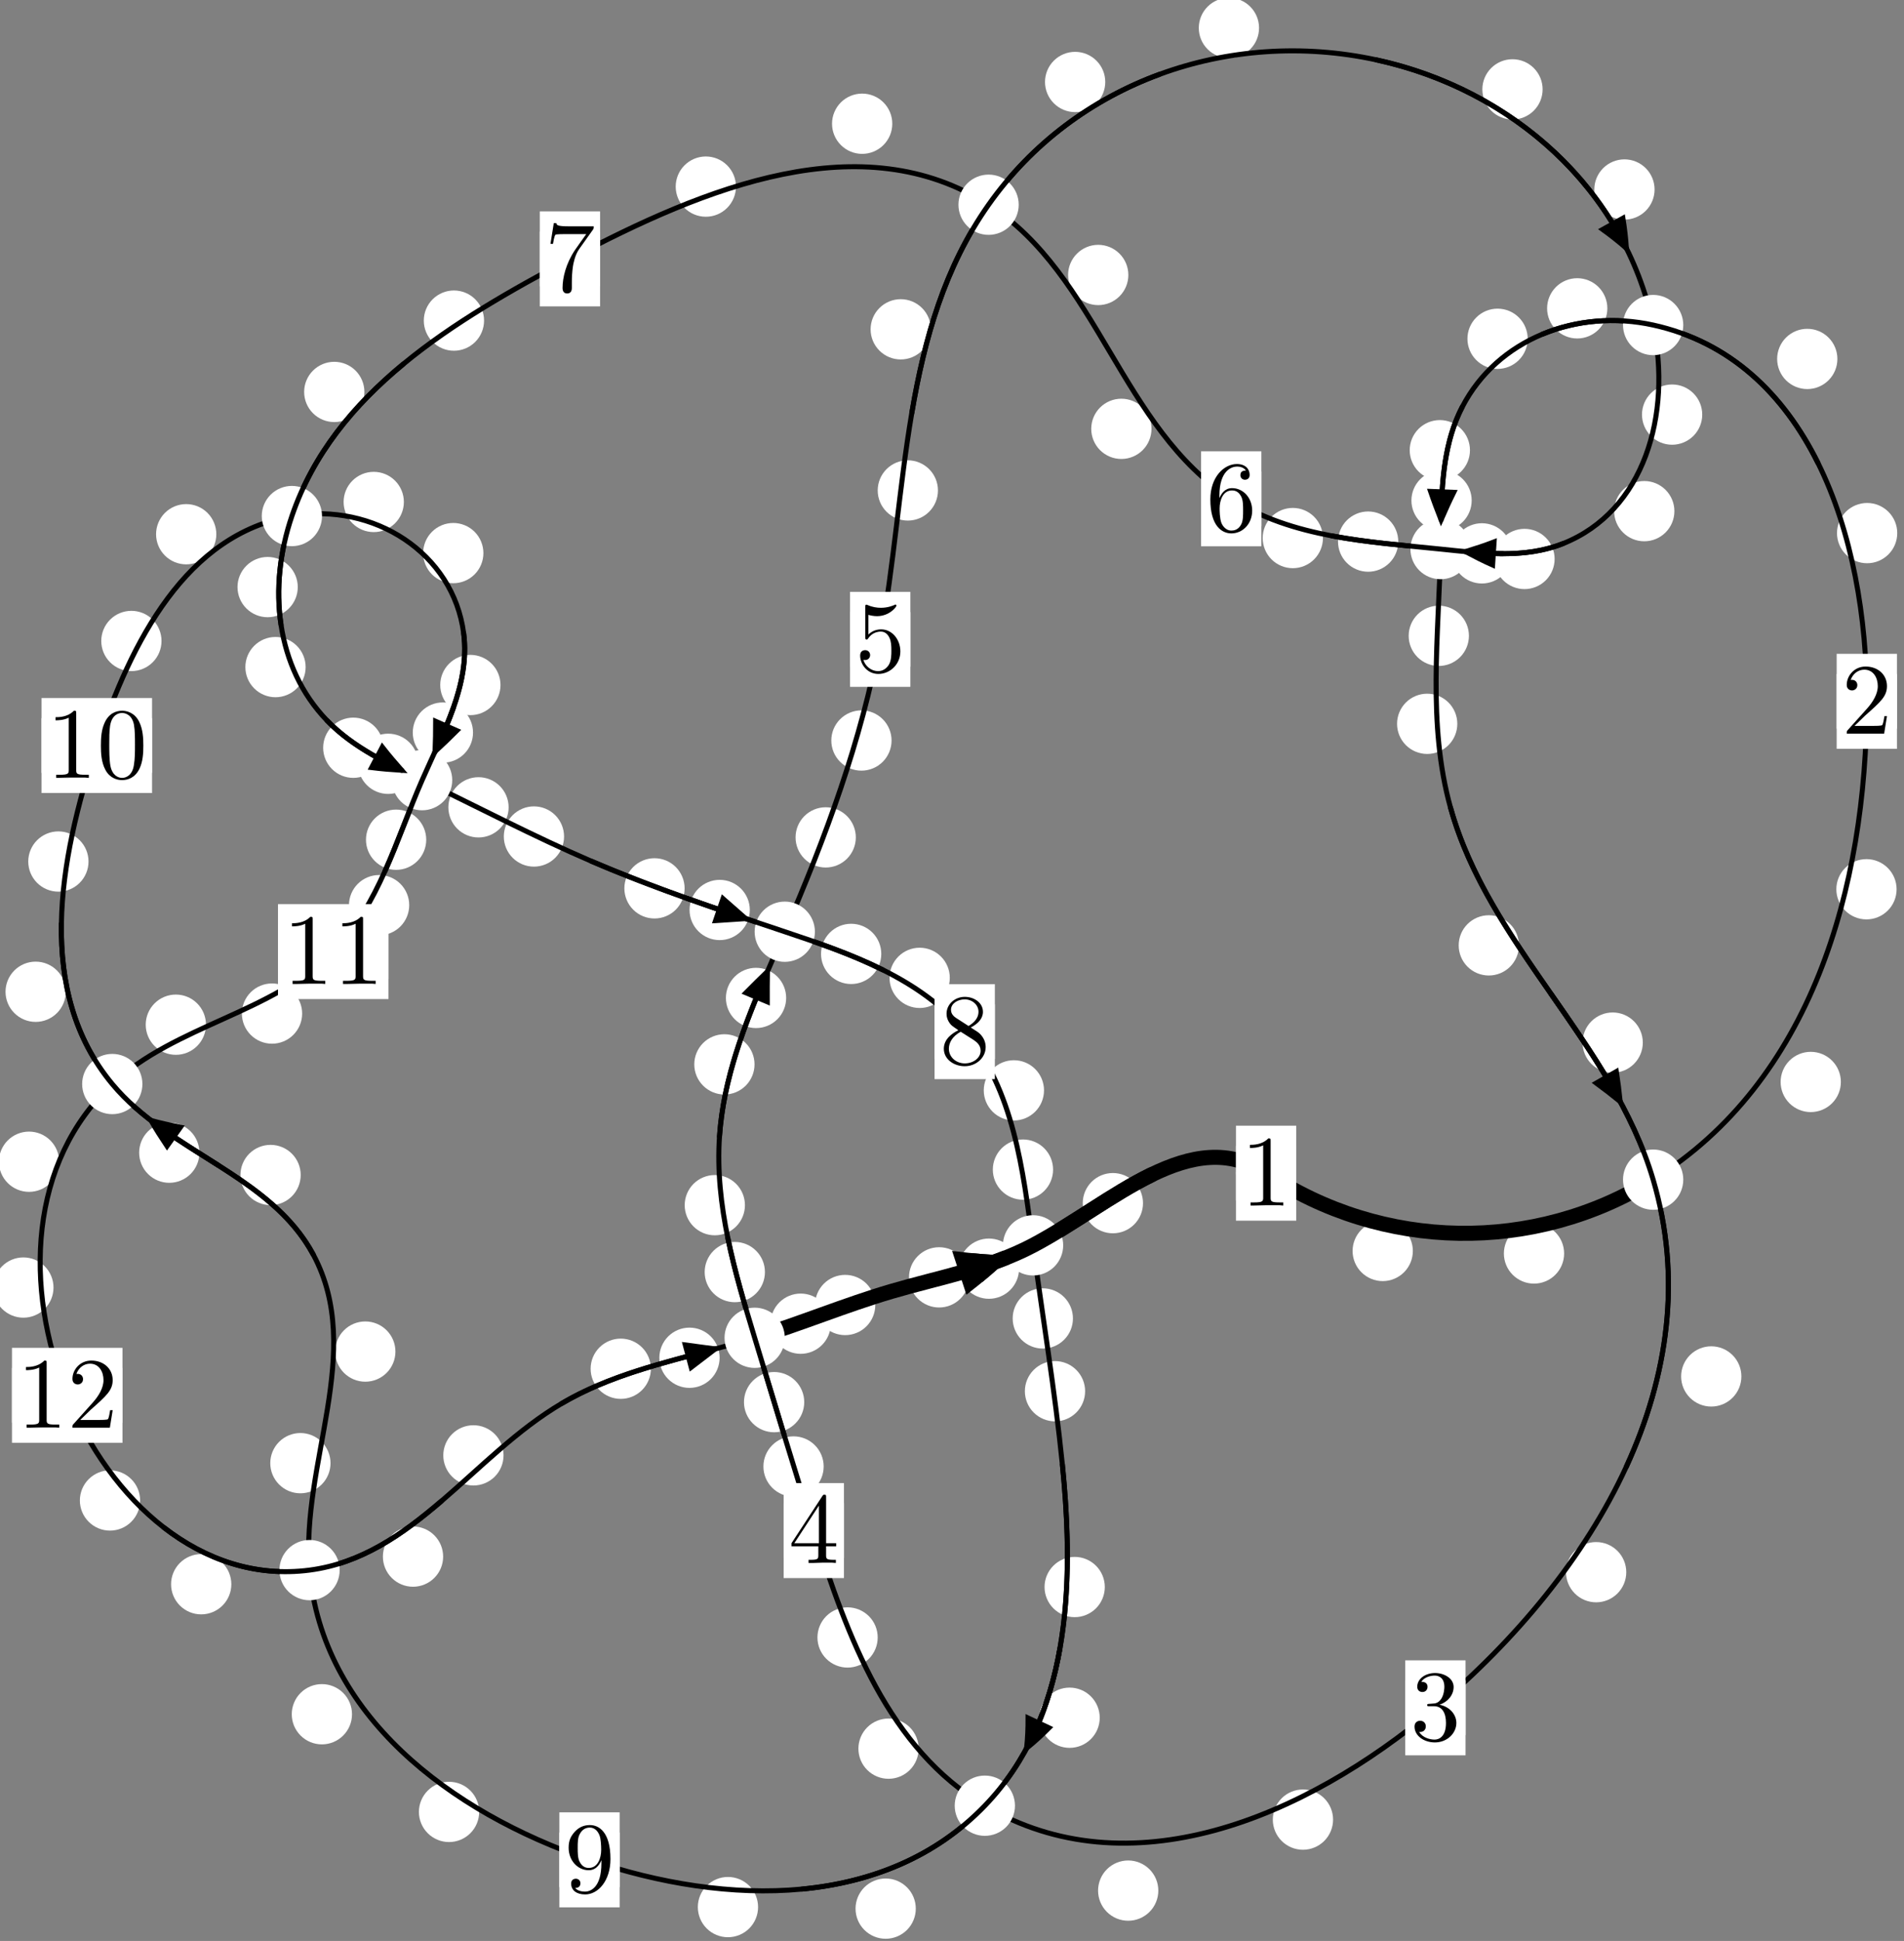 <?xml version="1.0"?>
<!-- Created by MetaPost 1.999 on 2021.07.06:0015 -->
<svg version="1.1" xmlns="http://www.w3.org/2000/svg" xmlns:xlink="http://www.w3.org/1999/xlink" width="188.886" height="192.508" viewBox="0 0 188.886 192.508">
<rect x="0" y="0" width="188.886" height="192.508" fill="#808080" stroke="none"/>
<!-- Original BoundingBox: -164.669266 -75.291122 24.216385 117.217010 -->
  <defs>
    <g transform="scale(0.01,0.01)" id="GLYPHcmr10_48">
      <path style="fill-rule: evenodd;" d="M460 -320C460 -400,455 -480,420 -554C374 -650,292 -666,250 -666C190 -666,117 -640,76 -547C44 -478,39 -400,39 -320C39 -245,43 -155,84 -79C127 2,200 22,249 22C303 22,379 1,423 -94C455 -163,460 -241,460 -320M249 -0C210 -0,151 -25,133 -121C122 -181,122 -273,122 -332C122 -396,122 -462,130 -516C149 -635,224 -644,249 -644C282 -644,348 -626,367 -527C377 -471,377 -395,377 -332C377 -257,377 -189,366 -125C351 -30,294 -0,249 -0"></path>
    </g>
    <g transform="scale(0.01,0.01)" id="GLYPHcmr10_49">
      <path style="fill-rule: evenodd;" d="M294 -640C294 -664,294 -666,271 -666C209 -602,121 -602,89 -602L89 -571C109 -571,168 -571,220 -597L220 -79C220 -43,217 -31,127 -31L95 -31L95 -0L257 -0L130 -3L217 -3L257 -3L297 -3L384 -3L419 -0L419 -31L387 -31C297 -31,294 -42,294 -79"></path>
    </g>
    <g transform="scale(0.01,0.01)" id="GLYPHcmr10_50">
      <path style="fill-rule: evenodd;" d="M127 -77L233 -180C389 -318,449 -372,449 -472C449 -586,359 -666,237 -666C124 -666,50 -574,50 -485C50 -429,100 -429,103 -429C120 -429,155 -441,155 -482C155 -508,137 -534,102 -534C94 -534,92 -534,89 -533C112 -598,166 -635,224 -635C315 -635,358 -554,358 -472C358 -392,308 -313,253 -251L61 -37C50 -26,50 -24,50 -0L421 -0L449 -174L424 -174C419 -144,412 -100,402 -85C395 -77,329 -77,307 -77"></path>
    </g>
    <g transform="scale(0.01,0.01)" id="GLYPHcmr10_51">
      <path style="fill-rule: evenodd;" d="M290 -352C372 -379,430 -449,430 -528C430 -610,342 -666,246 -666C145 -666,69 -606,69 -530C69 -497,91 -478,120 -478C151 -478,171 -500,171 -529C171 -579,124 -579,109 -579C140 -628,206 -641,242 -641C283 -641,338 -619,338 -529C338 -517,336 -459,310 -415C280 -367,246 -364,221 -363C213 -362,189 -360,182 -360C174 -359,167 -358,167 -348C167 -337,174 -337,191 -337L235 -337C317 -337,354 -269,354 -171C354 -35,285 -6,241 -6C198 -6,123 -23,88 -82C123 -77,154 -99,154 -137C154 -173,127 -193,98 -193C74 -193,42 -179,42 -135C42 -44,135 22,244 22C366 22,457 -69,457 -171C457 -253,394 -331,290 -352"></path>
    </g>
    <g transform="scale(0.01,0.01)" id="GLYPHcmr10_52">
      <path style="fill-rule: evenodd;" d="M294 -165L294 -78C294 -42,292 -31,218 -31L197 -31L197 -0L332 -0L238 -3L290 -3L332 -3L374 -3L427 -3L468 -0L468 -31L447 -31C373 -31,371 -42,371 -78L371 -165L471 -165L471 -196L371 -196L371 -651C371 -671,371 -677,355 -677C346 -677,343 -677,335 -665L28 -196L28 -165M300 -196L56 -196L300 -569"></path>
    </g>
    <g transform="scale(0.01,0.01)" id="GLYPHcmr10_53">
      <path style="fill-rule: evenodd;" d="M449 -201C449 -320,367 -420,259 -420C211 -420,168 -404,132 -369L132 -564C152 -558,185 -551,217 -551C340 -551,410 -642,410 -655C410 -661,407 -666,400 -666C399 -666,397 -666,392 -663C372 -654,323 -634,256 -634C216 -634,170 -641,123 -662C115 -665,113 -665,111 -665C101 -665,101 -657,101 -641L101 -345C101 -327,101 -319,115 -319C122 -319,124 -322,128 -328C139 -344,176 -398,257 -398C309 -398,334 -352,342 -334C358 -297,360 -258,360 -208C360 -173,360 -113,336 -71C312 -32,275 -6,229 -6C156 -6,99 -59,82 -118C85 -117,88 -116,99 -116C132 -116,149 -141,149 -165C149 -189,132 -214,99 -214C85 -214,50 -207,50 -161C50 -75,119 22,231 22C347 22,449 -74,449 -201"></path>
    </g>
    <g transform="scale(0.01,0.01)" id="GLYPHcmr10_54">
      <path style="fill-rule: evenodd;" d="M132 -328L132 -352C132 -605,256 -641,307 -641C331 -641,373 -635,395 -601C380 -601,340 -601,340 -556C340 -525,364 -510,386 -510C402 -510,432 -519,432 -558C432 -618,388 -666,305 -666C177 -666,42 -537,42 -316C42 -49,158 22,251 22C362 22,457 -72,457 -204C457 -331,368 -427,257 -427C189 -427,152 -376,132 -328M251 -6C188 -6,158 -66,152 -81C134 -128,134 -208,134 -226C134 -304,166 -404,256 -404C272 -404,318 -404,349 -342C367 -305,367 -254,367 -205C367 -157,367 -107,350 -71C320 -11,274 -6,251 -6"></path>
    </g>
    <g transform="scale(0.01,0.01)" id="GLYPHcmr10_55">
      <path style="fill-rule: evenodd;" d="M476 -609C485 -621,485 -623,485 -644L242 -644C120 -644,118 -657,114 -676L89 -676L56 -470L81 -470C84 -486,93 -549,106 -561C113 -567,191 -567,204 -567L411 -567C400 -551,321 -442,299 -409C209 -274,176 -135,176 -33C176 -23,176 22,222 22C268 22,268 -23,268 -33L268 -84C268 -139,271 -194,279 -248C283 -271,297 -357,341 -419"></path>
    </g>
    <g transform="scale(0.01,0.01)" id="GLYPHcmr10_56">
      <path style="fill-rule: evenodd;" d="M163 -457C117 -487,113 -521,113 -538C113 -599,178 -641,249 -641C322 -641,386 -589,386 -517C386 -460,347 -412,287 -377M309 -362C381 -399,430 -451,430 -517C430 -609,341 -666,250 -666C150 -666,69 -592,69 -499C69 -481,71 -436,113 -389C124 -377,161 -352,186 -335C128 -306,42 -250,42 -151C42 -45,144 22,249 22C362 22,457 -61,457 -168C457 -204,446 -249,408 -291C389 -312,373 -322,309 -362M209 -320L332 -242C360 -223,407 -193,407 -132C407 -58,332 -6,250 -6C164 -6,92 -68,92 -151C92 -209,124 -273,209 -320"></path>
    </g>
    <g transform="scale(0.01,0.01)" id="GLYPHcmr10_57">
      <path style="fill-rule: evenodd;" d="M367 -318L367 -286C367 -52,263 -6,205 -6C188 -6,134 -8,107 -42C151 -42,159 -71,159 -88C159 -119,135 -134,113 -134C97 -134,67 -125,67 -86C67 -19,121 22,206 22C335 22,457 -114,457 -329C457 -598,342 -666,253 -666C198 -666,149 -648,106 -603C65 -558,42 -516,42 -441C42 -316,130 -218,242 -218C303 -218,344 -260,367 -318M243 -241C227 -241,181 -241,150 -304C132 -341,132 -391,132 -440C132 -494,132 -541,153 -578C180 -628,218 -641,253 -641C299 -641,332 -607,349 -562C361 -530,365 -467,365 -421C365 -338,331 -241,243 -241"></path>
    </g>
  </defs>
  <path d="M140.161 124.074C140.161 123.281,139.846 122.521,139.286 121.961C138.725 121.4,137.965 121.085,137.172 121.085C136.38 121.085,135.62 121.4,135.059 121.961C134.499 122.521,134.184 123.281,134.184 124.074C134.184 124.867,134.499 125.627,135.059 126.187C135.62 126.748,136.38 127.063,137.172 127.063C137.965 127.063,138.725 126.748,139.286 126.187C139.846 125.627,140.161 124.867,140.161 124.074Z" style="fill: rgb(100%,100%,100%);stroke: none;"></path>
  <path d="M128.593 116.358C128.593 115.566,128.278 114.806,127.717 114.245C127.157 113.685,126.397 113.37,125.604 113.37C124.811 113.37,124.051 113.685,123.491 114.245C122.93 114.806,122.615 115.566,122.615 116.358C122.615 117.151,122.93 117.911,123.491 118.472C124.051 119.032,124.811 119.347,125.604 119.347C126.397 119.347,127.157 119.032,127.717 118.472C128.278 117.911,128.593 117.151,128.593 116.358Z" style="fill: rgb(100%,100%,100%);stroke: none;"></path>
  <path d="M182.623 107.311C182.623 106.519,182.308 105.758,181.748 105.198C181.187 104.637,180.427 104.322,179.634 104.322C178.842 104.322,178.082 104.637,177.521 105.198C176.961 105.758,176.646 106.519,176.646 107.311C176.646 108.104,176.961 108.864,177.521 109.425C178.082 109.985,178.842 110.3,179.634 110.3C180.427 110.3,181.187 109.985,181.748 109.425C182.308 108.864,182.623 108.104,182.623 107.311Z" style="fill: rgb(100%,100%,100%);stroke: none;"></path>
  <path d="M155.169 124.325C155.169 123.532,154.854 122.772,154.294 122.211C153.733 121.651,152.973 121.336,152.18 121.336C151.388 121.336,150.628 121.651,150.067 122.211C149.507 122.772,149.192 123.532,149.192 124.325C149.192 125.117,149.507 125.878,150.067 126.438C150.628 126.998,151.388 127.313,152.18 127.313C152.973 127.313,153.733 126.998,154.294 126.438C154.854 125.878,155.169 125.117,155.169 124.325Z" style="fill: rgb(100%,100%,100%);stroke: none;"></path>
  <path d="M188.216 52.875C188.216 52.082,187.901 51.322,187.341 50.762C186.78 50.201,186.02 49.886,185.228 49.886C184.435 49.886,183.675 50.201,183.114 50.762C182.554 51.322,182.239 52.082,182.239 52.875C182.239 53.668,182.554 54.428,183.114 54.988C183.675 55.549,184.435 55.864,185.228 55.864C186.02 55.864,186.78 55.549,187.341 54.988C187.901 54.428,188.216 53.668,188.216 52.875Z" style="fill: rgb(100%,100%,100%);stroke: none;"></path>
  <path d="M188.151 88.199C188.151 87.406,187.836 86.646,187.276 86.086C186.715 85.525,185.955 85.21,185.163 85.21C184.37 85.21,183.61 85.525,183.049 86.086C182.489 86.646,182.174 87.406,182.174 88.199C182.174 88.992,182.489 89.752,183.049 90.312C183.61 90.873,184.37 91.188,185.163 91.188C185.955 91.188,186.715 90.873,187.276 90.312C187.836 89.752,188.151 88.992,188.151 88.199Z" style="fill: rgb(100%,100%,100%);stroke: none;"></path>
  <path d="M159.457 30.582C159.457 29.789,159.142 29.029,158.582 28.469C158.021 27.908,157.261 27.593,156.469 27.593C155.676 27.593,154.916 27.908,154.355 28.469C153.795 29.029,153.48 29.789,153.48 30.582C153.48 31.375,153.795 32.135,154.355 32.695C154.916 33.256,155.676 33.571,156.469 33.571C157.261 33.571,158.021 33.256,158.582 32.695C159.142 32.135,159.457 31.375,159.457 30.582Z" style="fill: rgb(100%,100%,100%);stroke: none;"></path>
  <path d="M182.278 35.6C182.278 34.808,181.963 34.048,181.403 33.487C180.842 32.927,180.082 32.612,179.289 32.612C178.497 32.612,177.736 32.927,177.176 33.487C176.616 34.048,176.301 34.808,176.301 35.6C176.301 36.393,176.616 37.153,177.176 37.714C177.736 38.274,178.497 38.589,179.289 38.589C180.082 38.589,180.842 38.274,181.403 37.714C181.963 37.153,182.278 36.393,182.278 35.6Z" style="fill: rgb(100%,100%,100%);stroke: none;"></path>
  <path d="M145.828 44.653C145.828 43.86,145.513 43.1,144.952 42.539C144.392 41.979,143.632 41.664,142.839 41.664C142.046 41.664,141.286 41.979,140.726 42.539C140.165 43.1,139.85 43.86,139.85 44.653C139.85 45.445,140.165 46.205,140.726 46.766C141.286 47.326,142.046 47.641,142.839 47.641C143.632 47.641,144.392 47.326,144.952 46.766C145.513 46.205,145.828 45.445,145.828 44.653Z" style="fill: rgb(100%,100%,100%);stroke: none;"></path>
  <path d="M151.555 33.601C151.555 32.808,151.24 32.048,150.679 31.487C150.119 30.927,149.359 30.612,148.566 30.612C147.773 30.612,147.013 30.927,146.453 31.487C145.892 32.048,145.577 32.808,145.577 33.601C145.577 34.393,145.892 35.153,146.453 35.714C147.013 36.274,147.773 36.589,148.566 36.589C149.359 36.589,150.119 36.274,150.679 35.714C151.24 35.153,151.555 34.393,151.555 33.601Z" style="fill: rgb(100%,100%,100%);stroke: none;"></path>
  <path d="M145.724 63.062C145.724 62.27,145.409 61.509,144.849 60.949C144.288 60.389,143.528 60.074,142.735 60.074C141.943 60.074,141.183 60.389,140.622 60.949C140.062 61.509,139.747 62.27,139.747 63.062C139.747 63.855,140.062 64.615,140.622 65.176C141.183 65.736,141.943 66.051,142.735 66.051C143.528 66.051,144.288 65.736,144.849 65.176C145.409 64.615,145.724 63.855,145.724 63.062Z" style="fill: rgb(100%,100%,100%);stroke: none;"></path>
  <path d="M145.998 49.639C145.998 48.847,145.683 48.086,145.122 47.526C144.562 46.965,143.802 46.651,143.009 46.651C142.216 46.651,141.456 46.965,140.896 47.526C140.335 48.086,140.02 48.847,140.02 49.639C140.02 50.432,140.335 51.192,140.896 51.753C141.456 52.313,142.216 52.628,143.009 52.628C143.802 52.628,144.562 52.313,145.122 51.753C145.683 51.192,145.998 50.432,145.998 49.639Z" style="fill: rgb(100%,100%,100%);stroke: none;"></path>
  <path d="M150.686 93.764C150.686 92.972,150.371 92.211,149.811 91.651C149.25 91.091,148.49 90.776,147.697 90.776C146.905 90.776,146.145 91.091,145.584 91.651C145.024 92.211,144.709 92.972,144.709 93.764C144.709 94.557,145.024 95.317,145.584 95.878C146.145 96.438,146.905 96.753,147.697 96.753C148.49 96.753,149.25 96.438,149.811 95.878C150.371 95.317,150.686 94.557,150.686 93.764Z" style="fill: rgb(100%,100%,100%);stroke: none;"></path>
  <path d="M144.572 71.79C144.572 70.998,144.257 70.238,143.697 69.677C143.136 69.117,142.376 68.802,141.584 68.802C140.791 68.802,140.031 69.117,139.47 69.677C138.91 70.238,138.595 70.998,138.595 71.79C138.595 72.583,138.91 73.343,139.47 73.904C140.031 74.464,140.791 74.779,141.584 74.779C142.376 74.779,143.136 74.464,143.697 73.904C144.257 73.343,144.572 72.583,144.572 71.79Z" style="fill: rgb(100%,100%,100%);stroke: none;"></path>
  <path d="M172.753 136.517C172.753 135.725,172.439 134.964,171.878 134.404C171.318 133.844,170.557 133.529,169.765 133.529C168.972 133.529,168.212 133.844,167.651 134.404C167.091 134.964,166.776 135.725,166.776 136.517C166.776 137.31,167.091 138.07,167.651 138.631C168.212 139.191,168.972 139.506,169.765 139.506C170.557 139.506,171.318 139.191,171.878 138.631C172.439 138.07,172.753 137.31,172.753 136.517Z" style="fill: rgb(100%,100%,100%);stroke: none;"></path>
  <path d="M162.974 103.408C162.974 102.615,162.659 101.855,162.099 101.295C161.538 100.734,160.778 100.419,159.985 100.419C159.193 100.419,158.433 100.734,157.872 101.295C157.312 101.855,156.997 102.615,156.997 103.408C156.997 104.201,157.312 104.961,157.872 105.521C158.433 106.082,159.193 106.397,159.985 106.397C160.778 106.397,161.538 106.082,162.099 105.521C162.659 104.961,162.974 104.201,162.974 103.408Z" style="fill: rgb(100%,100%,100%);stroke: none;"></path>
  <path d="M132.247 180.474C132.247 179.682,131.932 178.921,131.372 178.361C130.811 177.8,130.051 177.485,129.258 177.485C128.466 177.485,127.706 177.8,127.145 178.361C126.585 178.921,126.27 179.682,126.27 180.474C126.27 181.267,126.585 182.027,127.145 182.588C127.706 183.148,128.466 183.463,129.258 183.463C130.051 183.463,130.811 183.148,131.372 182.588C131.932 182.027,132.247 181.267,132.247 180.474Z" style="fill: rgb(100%,100%,100%);stroke: none;"></path>
  <path d="M161.333 155.934C161.333 155.141,161.018 154.381,160.457 153.82C159.897 153.26,159.137 152.945,158.344 152.945C157.551 152.945,156.791 153.26,156.231 153.82C155.67 154.381,155.355 155.141,155.355 155.934C155.355 156.726,155.67 157.486,156.231 158.047C156.791 158.607,157.551 158.922,158.344 158.922C159.137 158.922,159.897 158.607,160.457 158.047C161.018 157.486,161.333 156.726,161.333 155.934Z" style="fill: rgb(100%,100%,100%);stroke: none;"></path>
  <path d="M91.135 173.436C91.135 172.643,90.82 171.883,90.26 171.323C89.699 170.762,88.939 170.447,88.146 170.447C87.354 170.447,86.594 170.762,86.033 171.323C85.473 171.883,85.158 172.643,85.158 173.436C85.158 174.229,85.473 174.989,86.033 175.549C86.594 176.11,87.354 176.425,88.146 176.425C88.939 176.425,89.699 176.11,90.26 175.549C90.82 174.989,91.135 174.229,91.135 173.436Z" style="fill: rgb(100%,100%,100%);stroke: none;"></path>
  <path d="M114.911 187.515C114.911 186.722,114.596 185.962,114.036 185.401C113.475 184.841,112.715 184.526,111.922 184.526C111.13 184.526,110.37 184.841,109.809 185.401C109.249 185.962,108.934 186.722,108.934 187.515C108.934 188.307,109.249 189.068,109.809 189.628C110.37 190.189,111.13 190.504,111.922 190.504C112.715 190.504,113.475 190.189,114.036 189.628C114.596 189.068,114.911 188.307,114.911 187.515Z" style="fill: rgb(100%,100%,100%);stroke: none;"></path>
  <path d="M81.712 145.449C81.712 144.656,81.397 143.896,80.836 143.336C80.276 142.775,79.516 142.46,78.723 142.46C77.93 142.46,77.17 142.775,76.61 143.336C76.049 143.896,75.734 144.656,75.734 145.449C75.734 146.242,76.049 147.002,76.61 147.562C77.17 148.123,77.93 148.438,78.723 148.438C79.516 148.438,80.276 148.123,80.836 147.562C81.397 147.002,81.712 146.242,81.712 145.449Z" style="fill: rgb(100%,100%,100%);stroke: none;"></path>
  <path d="M87.072 162.408C87.072 161.615,86.757 160.855,86.197 160.294C85.636 159.734,84.876 159.419,84.083 159.419C83.291 159.419,82.53 159.734,81.97 160.294C81.409 160.855,81.095 161.615,81.095 162.408C81.095 163.2,81.409 163.96,81.97 164.521C82.53 165.081,83.291 165.396,84.083 165.396C84.876 165.396,85.636 165.081,86.197 164.521C86.757 163.96,87.072 163.2,87.072 162.408Z" style="fill: rgb(100%,100%,100%);stroke: none;"></path>
  <path d="M75.885 126.167C75.885 125.374,75.57 124.614,75.009 124.054C74.449 123.493,73.689 123.178,72.896 123.178C72.103 123.178,71.343 123.493,70.783 124.054C70.222 124.614,69.907 125.374,69.907 126.167C69.907 126.96,70.222 127.72,70.783 128.28C71.343 128.841,72.103 129.156,72.896 129.156C73.689 129.156,74.449 128.841,75.009 128.28C75.57 127.72,75.885 126.96,75.885 126.167Z" style="fill: rgb(100%,100%,100%);stroke: none;"></path>
  <path d="M79.784 139.067C79.784 138.274,79.469 137.514,78.908 136.954C78.348 136.393,77.588 136.078,76.795 136.078C76.002 136.078,75.242 136.393,74.682 136.954C74.121 137.514,73.806 138.274,73.806 139.067C73.806 139.86,74.121 140.62,74.682 141.18C75.242 141.741,76.002 142.056,76.795 142.056C77.588 142.056,78.348 141.741,78.908 141.18C79.469 140.62,79.784 139.86,79.784 139.067Z" style="fill: rgb(100%,100%,100%);stroke: none;"></path>
  <path d="M74.853 105.566C74.853 104.773,74.538 104.013,73.977 103.452C73.417 102.892,72.657 102.577,71.864 102.577C71.071 102.577,70.311 102.892,69.751 103.452C69.19 104.013,68.875 104.773,68.875 105.566C68.875 106.358,69.19 107.119,69.751 107.679C70.311 108.24,71.071 108.555,71.864 108.555C72.657 108.555,73.417 108.24,73.977 107.679C74.538 107.119,74.853 106.358,74.853 105.566Z" style="fill: rgb(100%,100%,100%);stroke: none;"></path>
  <path d="M73.902 119.532C73.902 118.739,73.588 117.979,73.027 117.418C72.467 116.858,71.706 116.543,70.914 116.543C70.121 116.543,69.361 116.858,68.8 117.418C68.24 117.979,67.925 118.739,67.925 119.532C67.925 120.324,68.24 121.084,68.8 121.645C69.361 122.205,70.121 122.52,70.914 122.52C71.706 122.52,72.467 122.205,73.027 121.645C73.588 121.084,73.902 120.324,73.902 119.532Z" style="fill: rgb(100%,100%,100%);stroke: none;"></path>
  <path d="M84.902 83.054C84.902 82.262,84.587 81.501,84.027 80.941C83.466 80.38,82.706 80.066,81.913 80.066C81.121 80.066,80.36 80.38,79.8 80.941C79.239 81.501,78.924 82.262,78.924 83.054C78.924 83.847,79.239 84.607,79.8 85.168C80.36 85.728,81.121 86.043,81.913 86.043C82.706 86.043,83.466 85.728,84.027 85.168C84.587 84.607,84.902 83.847,84.902 83.054Z" style="fill: rgb(100%,100%,100%);stroke: none;"></path>
  <path d="M77.991 98.979C77.991 98.186,77.676 97.426,77.115 96.865C76.555 96.305,75.795 95.99,75.002 95.99C74.209 95.99,73.449 96.305,72.889 96.865C72.328 97.426,72.013 98.186,72.013 98.979C72.013 99.771,72.328 100.532,72.889 101.092C73.449 101.653,74.209 101.967,75.002 101.967C75.795 101.967,76.555 101.653,77.115 101.092C77.676 100.532,77.991 99.771,77.991 98.979Z" style="fill: rgb(100%,100%,100%);stroke: none;"></path>
  <path d="M93.05 48.644C93.05 47.851,92.735 47.091,92.175 46.53C91.614 45.97,90.854 45.655,90.061 45.655C89.269 45.655,88.509 45.97,87.948 46.53C87.388 47.091,87.073 47.851,87.073 48.644C87.073 49.436,87.388 50.197,87.948 50.757C88.509 51.318,89.269 51.633,90.061 51.633C90.854 51.633,91.614 51.318,92.175 50.757C92.735 50.197,93.05 49.436,93.05 48.644Z" style="fill: rgb(100%,100%,100%);stroke: none;"></path>
  <path d="M88.447 73.445C88.447 72.653,88.132 71.892,87.572 71.332C87.011 70.771,86.251 70.456,85.458 70.456C84.666 70.456,83.905 70.771,83.345 71.332C82.784 71.892,82.47 72.653,82.47 73.445C82.47 74.238,82.784 74.998,83.345 75.559C83.905 76.119,84.666 76.434,85.458 76.434C86.251 76.434,87.011 76.119,87.572 75.559C88.132 74.998,88.447 74.238,88.447 73.445Z" style="fill: rgb(100%,100%,100%);stroke: none;"></path>
  <path d="M109.647 8.131C109.647 7.338,109.332 6.578,108.772 6.018C108.211 5.457,107.451 5.142,106.658 5.142C105.866 5.142,105.106 5.457,104.545 6.018C103.985 6.578,103.67 7.338,103.67 8.131C103.67 8.924,103.985 9.684,104.545 10.244C105.106 10.805,105.866 11.12,106.658 11.12C107.451 11.12,108.211 10.805,108.772 10.244C109.332 9.684,109.647 8.924,109.647 8.131Z" style="fill: rgb(100%,100%,100%);stroke: none;"></path>
  <path d="M92.346 32.663C92.346 31.87,92.031 31.11,91.47 30.549C90.91 29.989,90.15 29.674,89.357 29.674C88.564 29.674,87.804 29.989,87.244 30.549C86.683 31.11,86.368 31.87,86.368 32.663C86.368 33.455,86.683 34.215,87.244 34.776C87.804 35.336,88.564 35.651,89.357 35.651C90.15 35.651,90.91 35.336,91.47 34.776C92.031 34.215,92.346 33.455,92.346 32.663Z" style="fill: rgb(100%,100%,100%);stroke: none;"></path>
  <path d="M153.035 8.863C153.035 8.07,152.72 7.31,152.159 6.749C151.599 6.189,150.839 5.874,150.046 5.874C149.253 5.874,148.493 6.189,147.933 6.749C147.372 7.31,147.057 8.07,147.057 8.863C147.057 9.655,147.372 10.416,147.933 10.976C148.493 11.537,149.253 11.851,150.046 11.851C150.839 11.851,151.599 11.537,152.159 10.976C152.72 10.416,153.035 9.655,153.035 8.863Z" style="fill: rgb(100%,100%,100%);stroke: none;"></path>
  <path d="M124.904 2.772C124.904 1.979,124.589 1.219,124.028 0.658C123.468 0.098,122.708 -0.217,121.915 -0.217C121.122 -0.217,120.362 0.098,119.802 0.658C119.241 1.219,118.926 1.979,118.926 2.772C118.926 3.564,119.241 4.325,119.802 4.885C120.362 5.446,121.122 5.76,121.915 5.76C122.708 5.76,123.468 5.446,124.028 4.885C124.589 4.325,124.904 3.564,124.904 2.772Z" style="fill: rgb(100%,100%,100%);stroke: none;"></path>
  <path d="M168.87 41.121C168.87 40.329,168.555 39.568,167.995 39.008C167.434 38.447,166.674 38.133,165.881 38.133C165.089 38.133,164.328 38.447,163.768 39.008C163.208 39.568,162.893 40.329,162.893 41.121C162.893 41.914,163.208 42.674,163.768 43.235C164.328 43.795,165.089 44.11,165.881 44.11C166.674 44.11,167.434 43.795,167.995 43.235C168.555 42.674,168.87 41.914,168.87 41.121Z" style="fill: rgb(100%,100%,100%);stroke: none;"></path>
  <path d="M164.142 18.795C164.142 18.002,163.827 17.242,163.266 16.681C162.706 16.121,161.946 15.806,161.153 15.806C160.36 15.806,159.6 16.121,159.04 16.681C158.479 17.242,158.164 18.002,158.164 18.795C158.164 19.587,158.479 20.348,159.04 20.908C159.6 21.468,160.36 21.783,161.153 21.783C161.946 21.783,162.706 21.468,163.266 20.908C163.827 20.348,164.142 19.587,164.142 18.795Z" style="fill: rgb(100%,100%,100%);stroke: none;"></path>
  <path d="M154.226 55.44C154.226 54.648,153.911 53.887,153.351 53.327C152.79 52.766,152.03 52.451,151.238 52.451C150.445 52.451,149.685 52.766,149.124 53.327C148.564 53.887,148.249 54.648,148.249 55.44C148.249 56.233,148.564 56.993,149.124 57.554C149.685 58.114,150.445 58.429,151.238 58.429C152.03 58.429,152.79 58.114,153.351 57.554C153.911 56.993,154.226 56.233,154.226 55.44Z" style="fill: rgb(100%,100%,100%);stroke: none;"></path>
  <path d="M166.108 50.698C166.108 49.905,165.793 49.145,165.232 48.584C164.672 48.024,163.912 47.709,163.119 47.709C162.326 47.709,161.566 48.024,161.006 48.584C160.445 49.145,160.13 49.905,160.13 50.698C160.13 51.49,160.445 52.25,161.006 52.811C161.566 53.371,162.326 53.686,163.119 53.686C163.912 53.686,164.672 53.371,165.232 52.811C165.793 52.25,166.108 51.49,166.108 50.698Z" style="fill: rgb(100%,100%,100%);stroke: none;"></path>
  <path d="M138.715 53.718C138.715 52.925,138.4 52.165,137.84 51.605C137.279 51.044,136.519 50.729,135.727 50.729C134.934 50.729,134.174 51.044,133.613 51.605C133.053 52.165,132.738 52.925,132.738 53.718C132.738 54.511,133.053 55.271,133.613 55.831C134.174 56.392,134.934 56.707,135.727 56.707C136.519 56.707,137.279 56.392,137.84 55.831C138.4 55.271,138.715 54.511,138.715 53.718Z" style="fill: rgb(100%,100%,100%);stroke: none;"></path>
  <path d="M150 54.884C150 54.091,149.685 53.331,149.124 52.771C148.564 52.21,147.804 51.895,147.011 51.895C146.218 51.895,145.458 52.21,144.898 52.771C144.337 53.331,144.022 54.091,144.022 54.884C144.022 55.677,144.337 56.437,144.898 56.997C145.458 57.558,146.218 57.873,147.011 57.873C147.804 57.873,148.564 57.558,149.124 56.997C149.685 56.437,150 55.677,150 54.884Z" style="fill: rgb(100%,100%,100%);stroke: none;"></path>
  <path d="M114.233 42.533C114.233 41.741,113.918 40.981,113.358 40.42C112.797 39.86,112.037 39.545,111.245 39.545C110.452 39.545,109.692 39.86,109.131 40.42C108.571 40.981,108.256 41.741,108.256 42.533C108.256 43.326,108.571 44.086,109.131 44.647C109.692 45.207,110.452 45.522,111.245 45.522C112.037 45.522,112.797 45.207,113.358 44.647C113.918 44.086,114.233 43.326,114.233 42.533Z" style="fill: rgb(100%,100%,100%);stroke: none;"></path>
  <path d="M131.242 53.366C131.242 52.573,130.927 51.813,130.367 51.252C129.806 50.692,129.046 50.377,128.254 50.377C127.461 50.377,126.701 50.692,126.14 51.252C125.58 51.813,125.265 52.573,125.265 53.366C125.265 54.158,125.58 54.918,126.14 55.479C126.701 56.039,127.461 56.354,128.254 56.354C129.046 56.354,129.806 56.039,130.367 55.479C130.927 54.918,131.242 54.158,131.242 53.366Z" style="fill: rgb(100%,100%,100%);stroke: none;"></path>
  <path d="M88.519 12.272C88.519 11.479,88.204 10.719,87.644 10.158C87.083 9.598,86.323 9.283,85.53 9.283C84.738 9.283,83.978 9.598,83.417 10.158C82.857 10.719,82.542 11.479,82.542 12.272C82.542 13.064,82.857 13.825,83.417 14.385C83.978 14.946,84.738 15.261,85.53 15.261C86.323 15.261,87.083 14.946,87.644 14.385C88.204 13.825,88.519 13.064,88.519 12.272Z" style="fill: rgb(100%,100%,100%);stroke: none;"></path>
  <path d="M111.938 27.273C111.938 26.48,111.623 25.72,111.062 25.16C110.502 24.599,109.742 24.284,108.949 24.284C108.156 24.284,107.396 24.599,106.836 25.16C106.275 25.72,105.96 26.48,105.96 27.273C105.96 28.066,106.275 28.826,106.836 29.386C107.396 29.947,108.156 30.262,108.949 30.262C109.742 30.262,110.502 29.947,111.062 29.386C111.623 28.826,111.938 28.066,111.938 27.273Z" style="fill: rgb(100%,100%,100%);stroke: none;"></path>
  <path d="M48.021 31.798C48.021 31.006,47.706 30.246,47.145 29.685C46.585 29.125,45.825 28.81,45.032 28.81C44.239 28.81,43.479 29.125,42.919 29.685C42.358 30.246,42.043 31.006,42.043 31.798C42.043 32.591,42.358 33.351,42.919 33.912C43.479 34.472,44.239 34.787,45.032 34.787C45.825 34.787,46.585 34.472,47.145 33.912C47.706 33.351,48.021 32.591,48.021 31.798Z" style="fill: rgb(100%,100%,100%);stroke: none;"></path>
  <path d="M73.011 18.509C73.011 17.716,72.696 16.956,72.135 16.395C71.575 15.835,70.815 15.52,70.022 15.52C69.229 15.52,68.469 15.835,67.909 16.395C67.348 16.956,67.033 17.716,67.033 18.509C67.033 19.301,67.348 20.062,67.909 20.622C68.469 21.183,69.229 21.497,70.022 21.497C70.815 21.497,71.575 21.183,72.135 20.622C72.696 20.062,73.011 19.301,73.011 18.509Z" style="fill: rgb(100%,100%,100%);stroke: none;"></path>
  <path d="M29.54 58.229C29.54 57.436,29.225 56.676,28.664 56.116C28.104 55.555,27.344 55.24,26.551 55.24C25.758 55.24,24.998 55.555,24.438 56.116C23.877 56.676,23.562 57.436,23.562 58.229C23.562 59.022,23.877 59.782,24.438 60.342C24.998 60.903,25.758 61.218,26.551 61.218C27.344 61.218,28.104 60.903,28.664 60.342C29.225 59.782,29.54 59.022,29.54 58.229Z" style="fill: rgb(100%,100%,100%);stroke: none;"></path>
  <path d="M36.15 38.873C36.15 38.08,35.835 37.32,35.275 36.76C34.714 36.199,33.954 35.884,33.162 35.884C32.369 35.884,31.609 36.199,31.048 36.76C30.488 37.32,30.173 38.08,30.173 38.873C30.173 39.666,30.488 40.426,31.048 40.986C31.609 41.547,32.369 41.862,33.162 41.862C33.954 41.862,34.714 41.547,35.275 40.986C35.835 40.426,36.15 39.666,36.15 38.873Z" style="fill: rgb(100%,100%,100%);stroke: none;"></path>
  <path d="M38.037 74.164C38.037 73.371,37.722 72.611,37.161 72.05C36.601 71.49,35.841 71.175,35.048 71.175C34.255 71.175,33.495 71.49,32.935 72.05C32.374 72.611,32.059 73.371,32.059 74.164C32.059 74.956,32.374 75.716,32.935 76.277C33.495 76.837,34.255 77.152,35.048 77.152C35.841 77.152,36.601 76.837,37.161 76.277C37.722 75.716,38.037 74.956,38.037 74.164Z" style="fill: rgb(100%,100%,100%);stroke: none;"></path>
  <path d="M30.32 66.164C30.32 65.371,30.005 64.611,29.444 64.051C28.884 63.49,28.124 63.175,27.331 63.175C26.538 63.175,25.778 63.49,25.218 64.051C24.657 64.611,24.342 65.371,24.342 66.164C24.342 66.957,24.657 67.717,25.218 68.277C25.778 68.838,26.538 69.153,27.331 69.153C28.124 69.153,28.884 68.838,29.444 68.277C30.005 67.717,30.32 66.957,30.32 66.164Z" style="fill: rgb(100%,100%,100%);stroke: none;"></path>
  <path d="M50.458 80.073C50.458 79.28,50.143 78.52,49.583 77.96C49.022 77.399,48.262 77.084,47.469 77.084C46.677 77.084,45.917 77.399,45.356 77.96C44.796 78.52,44.481 79.28,44.481 80.073C44.481 80.866,44.796 81.626,45.356 82.186C45.917 82.747,46.677 83.062,47.469 83.062C48.262 83.062,49.022 82.747,49.583 82.186C50.143 81.626,50.458 80.866,50.458 80.073Z" style="fill: rgb(100%,100%,100%);stroke: none;"></path>
  <path d="M41.496 75.756C41.496 74.963,41.181 74.203,40.62 73.642C40.06 73.082,39.3 72.767,38.507 72.767C37.714 72.767,36.954 73.082,36.394 73.642C35.833 74.203,35.518 74.963,35.518 75.756C35.518 76.548,35.833 77.309,36.394 77.869C36.954 78.43,37.714 78.744,38.507 78.744C39.3 78.744,40.06 78.43,40.62 77.869C41.181 77.309,41.496 76.548,41.496 75.756Z" style="fill: rgb(100%,100%,100%);stroke: none;"></path>
  <path d="M67.917 88.109C67.917 87.316,67.602 86.556,67.042 85.995C66.481 85.435,65.721 85.12,64.929 85.12C64.136 85.12,63.376 85.435,62.815 85.995C62.255 86.556,61.94 87.316,61.94 88.109C61.94 88.901,62.255 89.661,62.815 90.222C63.376 90.782,64.136 91.097,64.929 91.097C65.721 91.097,66.481 90.782,67.042 90.222C67.602 89.661,67.917 88.901,67.917 88.109Z" style="fill: rgb(100%,100%,100%);stroke: none;"></path>
  <path d="M55.958 82.967C55.958 82.174,55.643 81.414,55.083 80.853C54.522 80.293,53.762 79.978,52.969 79.978C52.177 79.978,51.417 80.293,50.856 80.853C50.296 81.414,49.981 82.174,49.981 82.967C49.981 83.759,50.296 84.52,50.856 85.08C51.417 85.641,52.177 85.955,52.969 85.955C53.762 85.955,54.522 85.641,55.083 85.08C55.643 84.52,55.958 83.759,55.958 82.967Z" style="fill: rgb(100%,100%,100%);stroke: none;"></path>
  <path d="M87.427 94.61C87.427 93.817,87.112 93.057,86.552 92.497C85.992 91.936,85.231 91.621,84.439 91.621C83.646 91.621,82.886 91.936,82.325 92.497C81.765 93.057,81.45 93.817,81.45 94.61C81.45 95.403,81.765 96.163,82.325 96.723C82.886 97.284,83.646 97.599,84.439 97.599C85.231 97.599,85.992 97.284,86.552 96.723C87.112 96.163,87.427 95.403,87.427 94.61Z" style="fill: rgb(100%,100%,100%);stroke: none;"></path>
  <path d="M74.385 90.254C74.385 89.461,74.07 88.701,73.509 88.14C72.949 87.58,72.189 87.265,71.396 87.265C70.603 87.265,69.843 87.58,69.283 88.14C68.722 88.701,68.407 89.461,68.407 90.254C68.407 91.046,68.722 91.807,69.283 92.367C69.843 92.928,70.603 93.242,71.396 93.242C72.189 93.242,72.949 92.928,73.509 92.367C74.07 91.807,74.385 91.046,74.385 90.254Z" style="fill: rgb(100%,100%,100%);stroke: none;"></path>
  <path d="M103.571 108.144C103.571 107.352,103.256 106.591,102.696 106.031C102.135 105.471,101.375 105.156,100.583 105.156C99.79 105.156,99.03 105.471,98.469 106.031C97.909 106.591,97.594 107.352,97.594 108.144C97.594 108.937,97.909 109.697,98.469 110.258C99.03 110.818,99.79 111.133,100.583 111.133C101.375 111.133,102.135 110.818,102.696 110.258C103.256 109.697,103.571 108.937,103.571 108.144Z" style="fill: rgb(100%,100%,100%);stroke: none;"></path>
  <path d="M94.224 96.986C94.224 96.194,93.909 95.433,93.349 94.873C92.788 94.312,92.028 93.997,91.236 93.997C90.443 93.997,89.683 94.312,89.122 94.873C88.562 95.433,88.247 96.194,88.247 96.986C88.247 97.779,88.562 98.539,89.122 99.1C89.683 99.66,90.443 99.975,91.236 99.975C92.028 99.975,92.788 99.66,93.349 99.1C93.909 98.539,94.224 97.779,94.224 96.986Z" style="fill: rgb(100%,100%,100%);stroke: none;"></path>
  <path d="M106.441 130.766C106.441 129.973,106.126 129.213,105.565 128.653C105.005 128.092,104.244 127.777,103.452 127.777C102.659 127.777,101.899 128.092,101.338 128.653C100.778 129.213,100.463 129.973,100.463 130.766C100.463 131.559,100.778 132.319,101.338 132.879C101.899 133.44,102.659 133.755,103.452 133.755C104.244 133.755,105.005 133.44,105.565 132.879C106.126 132.319,106.441 131.559,106.441 130.766Z" style="fill: rgb(100%,100%,100%);stroke: none;"></path>
  <path d="M104.471 116.004C104.471 115.211,104.156 114.451,103.595 113.89C103.035 113.33,102.275 113.015,101.482 113.015C100.689 113.015,99.929 113.33,99.369 113.89C98.808 114.451,98.493 115.211,98.493 116.004C98.493 116.796,98.808 117.556,99.369 118.117C99.929 118.677,100.689 118.992,101.482 118.992C102.275 118.992,103.035 118.677,103.595 118.117C104.156 117.556,104.471 116.796,104.471 116.004Z" style="fill: rgb(100%,100%,100%);stroke: none;"></path>
  <path d="M109.602 157.404C109.602 156.612,109.287 155.851,108.726 155.291C108.166 154.73,107.406 154.416,106.613 154.416C105.82 154.416,105.06 154.73,104.5 155.291C103.939 155.851,103.624 156.612,103.624 157.404C103.624 158.197,103.939 158.957,104.5 159.518C105.06 160.078,105.82 160.393,106.613 160.393C107.406 160.393,108.166 160.078,108.726 159.518C109.287 158.957,109.602 158.197,109.602 157.404Z" style="fill: rgb(100%,100%,100%);stroke: none;"></path>
  <path d="M107.649 137.984C107.649 137.192,107.334 136.431,106.774 135.871C106.214 135.31,105.453 134.995,104.661 134.995C103.868 134.995,103.108 135.31,102.547 135.871C101.987 136.431,101.672 137.192,101.672 137.984C101.672 138.777,101.987 139.537,102.547 140.098C103.108 140.658,103.868 140.973,104.661 140.973C105.453 140.973,106.214 140.658,106.774 140.098C107.334 139.537,107.649 138.777,107.649 137.984Z" style="fill: rgb(100%,100%,100%);stroke: none;"></path>
  <path d="M90.851 189.302C90.851 188.51,90.536 187.75,89.976 187.189C89.415 186.629,88.655 186.314,87.863 186.314C87.07 186.314,86.31 186.629,85.749 187.189C85.189 187.75,84.874 188.51,84.874 189.302C84.874 190.095,85.189 190.855,85.749 191.416C86.31 191.976,87.07 192.291,87.863 192.291C88.655 192.291,89.415 191.976,89.976 191.416C90.536 190.855,90.851 190.095,90.851 189.302Z" style="fill: rgb(100%,100%,100%);stroke: none;"></path>
  <path d="M109.099 170.369C109.099 169.576,108.784 168.816,108.224 168.255C107.663 167.695,106.903 167.38,106.11 167.38C105.318 167.38,104.557 167.695,103.997 168.255C103.436 168.816,103.121 169.576,103.121 170.369C103.121 171.161,103.436 171.922,103.997 172.482C104.557 173.043,105.318 173.357,106.11 173.357C106.903 173.357,107.663 173.043,108.224 172.482C108.784 171.922,109.099 171.161,109.099 170.369Z" style="fill: rgb(100%,100%,100%);stroke: none;"></path>
  <path d="M47.536 179.71C47.536 178.918,47.221 178.157,46.66 177.597C46.1 177.036,45.34 176.721,44.547 176.721C43.754 176.721,42.994 177.036,42.434 177.597C41.873 178.157,41.558 178.918,41.558 179.71C41.558 180.503,41.873 181.263,42.434 181.824C42.994 182.384,43.754 182.699,44.547 182.699C45.34 182.699,46.1 182.384,46.66 181.824C47.221 181.263,47.536 180.503,47.536 179.71Z" style="fill: rgb(100%,100%,100%);stroke: none;"></path>
  <path d="M75.205 189.15C75.205 188.357,74.89 187.597,74.33 187.036C73.769 186.476,73.009 186.161,72.216 186.161C71.424 186.161,70.664 186.476,70.103 187.036C69.543 187.597,69.228 188.357,69.228 189.15C69.228 189.942,69.543 190.702,70.103 191.263C70.664 191.823,71.424 192.138,72.216 192.138C73.009 192.138,73.769 191.823,74.33 191.263C74.89 190.702,75.205 189.942,75.205 189.15Z" style="fill: rgb(100%,100%,100%);stroke: none;"></path>
  <path d="M32.789 145.12C32.789 144.327,32.474 143.567,31.914 143.007C31.353 142.446,30.593 142.131,29.8 142.131C29.008 142.131,28.247 142.446,27.687 143.007C27.126 143.567,26.812 144.327,26.812 145.12C26.812 145.913,27.126 146.673,27.687 147.233C28.247 147.794,29.008 148.109,29.8 148.109C30.593 148.109,31.353 147.794,31.914 147.233C32.474 146.673,32.789 145.913,32.789 145.12Z" style="fill: rgb(100%,100%,100%);stroke: none;"></path>
  <path d="M34.921 170.022C34.921 169.229,34.606 168.469,34.046 167.909C33.485 167.348,32.725 167.033,31.932 167.033C31.14 167.033,30.38 167.348,29.819 167.909C29.259 168.469,28.944 169.229,28.944 170.022C28.944 170.815,29.259 171.575,29.819 172.135C30.38 172.696,31.14 173.011,31.932 173.011C32.725 173.011,33.485 172.696,34.046 172.135C34.606 171.575,34.921 170.815,34.921 170.022Z" style="fill: rgb(100%,100%,100%);stroke: none;"></path>
  <path d="M29.831 116.538C29.831 115.746,29.516 114.986,28.956 114.425C28.395 113.865,27.635 113.55,26.842 113.55C26.05 113.55,25.29 113.865,24.729 114.425C24.169 114.986,23.854 115.746,23.854 116.538C23.854 117.331,24.169 118.091,24.729 118.652C25.29 119.212,26.05 119.527,26.842 119.527C27.635 119.527,28.395 119.212,28.956 118.652C29.516 118.091,29.831 117.331,29.831 116.538Z" style="fill: rgb(100%,100%,100%);stroke: none;"></path>
  <path d="M39.228 134.053C39.228 133.26,38.913 132.5,38.352 131.939C37.792 131.379,37.032 131.064,36.239 131.064C35.446 131.064,34.686 131.379,34.126 131.939C33.565 132.5,33.25 133.26,33.25 134.053C33.25 134.845,33.565 135.605,34.126 136.166C34.686 136.726,35.446 137.041,36.239 137.041C37.032 137.041,37.792 136.726,38.352 136.166C38.913 135.605,39.228 134.845,39.228 134.053Z" style="fill: rgb(100%,100%,100%);stroke: none;"></path>
  <path d="M6.525 98.366C6.525 97.573,6.21 96.813,5.65 96.253C5.09 95.692,4.329 95.377,3.537 95.377C2.744 95.377,1.984 95.692,1.423 96.253C0.863 96.813,0.548 97.573,0.548 98.366C0.548 99.159,0.863 99.919,1.423 100.479C1.984 101.04,2.744 101.355,3.537 101.355C4.329 101.355,5.09 101.04,5.65 100.479C6.21 99.919,6.525 99.159,6.525 98.366Z" style="fill: rgb(100%,100%,100%);stroke: none;"></path>
  <path d="M19.782 114.325C19.782 113.532,19.467 112.772,18.907 112.212C18.346 111.651,17.586 111.336,16.793 111.336C16.001 111.336,15.24 111.651,14.68 112.212C14.119 112.772,13.805 113.532,13.805 114.325C13.805 115.118,14.119 115.878,14.68 116.438C15.24 116.999,16.001 117.314,16.793 117.314C17.586 117.314,18.346 116.999,18.907 116.438C19.467 115.878,19.782 115.118,19.782 114.325Z" style="fill: rgb(100%,100%,100%);stroke: none;"></path>
  <path d="M16.023 63.573C16.023 62.78,15.709 62.02,15.148 61.459C14.588 60.899,13.827 60.584,13.035 60.584C12.242 60.584,11.482 60.899,10.921 61.459C10.361 62.02,10.046 62.78,10.046 63.573C10.046 64.365,10.361 65.126,10.921 65.686C11.482 66.247,12.242 66.562,13.035 66.562C13.827 66.562,14.588 66.247,15.148 65.686C15.709 65.126,16.023 64.365,16.023 63.573Z" style="fill: rgb(100%,100%,100%);stroke: none;"></path>
  <path d="M8.781 85.448C8.781 84.656,8.466 83.895,7.905 83.335C7.345 82.774,6.585 82.459,5.792 82.459C4.999 82.459,4.239 82.774,3.679 83.335C3.118 83.895,2.803 84.656,2.803 85.448C2.803 86.241,3.118 87.001,3.679 87.562C4.239 88.122,4.999 88.437,5.792 88.437C6.585 88.437,7.345 88.122,7.905 87.562C8.466 87.001,8.781 86.241,8.781 85.448Z" style="fill: rgb(100%,100%,100%);stroke: none;"></path>
  <path d="M40.066 49.786C40.066 48.994,39.751 48.234,39.19 47.673C38.63 47.113,37.869 46.798,37.077 46.798C36.284 46.798,35.524 47.113,34.963 47.673C34.403 48.234,34.088 48.994,34.088 49.786C34.088 50.579,34.403 51.339,34.963 51.9C35.524 52.46,36.284 52.775,37.077 52.775C37.869 52.775,38.63 52.46,39.19 51.9C39.751 51.339,40.066 50.579,40.066 49.786Z" style="fill: rgb(100%,100%,100%);stroke: none;"></path>
  <path d="M21.46 52.985C21.46 52.193,21.145 51.432,20.585 50.872C20.024 50.312,19.264 49.997,18.471 49.997C17.679 49.997,16.918 50.312,16.358 50.872C15.798 51.432,15.483 52.193,15.483 52.985C15.483 53.778,15.798 54.538,16.358 55.099C16.918 55.659,17.679 55.974,18.471 55.974C19.264 55.974,20.024 55.659,20.585 55.099C21.145 54.538,21.46 53.778,21.46 52.985Z" style="fill: rgb(100%,100%,100%);stroke: none;"></path>
  <path d="M49.652 67.941C49.652 67.148,49.337 66.388,48.776 65.828C48.216 65.267,47.456 64.952,46.663 64.952C45.87 64.952,45.11 65.267,44.55 65.828C43.989 66.388,43.674 67.148,43.674 67.941C43.674 68.734,43.989 69.494,44.55 70.054C45.11 70.615,45.87 70.93,46.663 70.93C47.456 70.93,48.216 70.615,48.776 70.054C49.337 69.494,49.652 68.734,49.652 67.941Z" style="fill: rgb(100%,100%,100%);stroke: none;"></path>
  <path d="M47.956 54.858C47.956 54.065,47.641 53.305,47.081 52.744C46.52 52.184,45.76 51.869,44.967 51.869C44.175 51.869,43.414 52.184,42.854 52.744C42.293 53.305,41.978 54.065,41.978 54.858C41.978 55.65,42.293 56.411,42.854 56.971C43.414 57.531,44.175 57.846,44.967 57.846C45.76 57.846,46.52 57.531,47.081 56.971C47.641 56.411,47.956 55.65,47.956 54.858Z" style="fill: rgb(100%,100%,100%);stroke: none;"></path>
  <path d="M42.284 83.286C42.284 82.493,41.969 81.733,41.409 81.173C40.849 80.612,40.088 80.297,39.296 80.297C38.503 80.297,37.743 80.612,37.182 81.173C36.622 81.733,36.307 82.493,36.307 83.286C36.307 84.079,36.622 84.839,37.182 85.399C37.743 85.96,38.503 86.275,39.296 86.275C40.088 86.275,40.849 85.96,41.409 85.399C41.969 84.839,42.284 84.079,42.284 83.286Z" style="fill: rgb(100%,100%,100%);stroke: none;"></path>
  <path d="M46.926 72.657C46.926 71.864,46.612 71.104,46.051 70.544C45.491 69.983,44.73 69.668,43.938 69.668C43.145 69.668,42.385 69.983,41.824 70.544C41.264 71.104,40.949 71.864,40.949 72.657C40.949 73.45,41.264 74.21,41.824 74.77C42.385 75.331,43.145 75.646,43.938 75.646C44.73 75.646,45.491 75.331,46.051 74.77C46.612 74.21,46.926 73.45,46.926 72.657Z" style="fill: rgb(100%,100%,100%);stroke: none;"></path>
  <path d="M29.974 100.528C29.974 99.736,29.659 98.976,29.098 98.415C28.538 97.855,27.778 97.54,26.985 97.54C26.192 97.54,25.432 97.855,24.872 98.415C24.311 98.976,23.996 99.736,23.996 100.528C23.996 101.321,24.311 102.081,24.872 102.642C25.432 103.202,26.192 103.517,26.985 103.517C27.778 103.517,28.538 103.202,29.098 102.642C29.659 102.081,29.974 101.321,29.974 100.528Z" style="fill: rgb(100%,100%,100%);stroke: none;"></path>
  <path d="M40.597 89.775C40.597 88.982,40.282 88.222,39.722 87.661C39.162 87.101,38.401 86.786,37.609 86.786C36.816 86.786,36.056 87.101,35.495 87.661C34.935 88.222,34.62 88.982,34.62 89.775C34.62 90.567,34.935 91.327,35.495 91.888C36.056 92.448,36.816 92.763,37.609 92.763C38.401 92.763,39.162 92.448,39.722 91.888C40.282 91.327,40.597 90.567,40.597 89.775Z" style="fill: rgb(100%,100%,100%);stroke: none;"></path>
  <path d="M5.87 115.223C5.87 114.431,5.555 113.671,4.994 113.11C4.434 112.55,3.674 112.235,2.881 112.235C2.088 112.235,1.328 112.55,0.768 113.11C0.207 113.671,-0.108 114.431,-0.108 115.223C-0.108 116.016,0.207 116.776,0.768 117.337C1.328 117.897,2.088 118.212,2.881 118.212C3.674 118.212,4.434 117.897,4.994 117.337C5.555 116.776,5.87 116.016,5.87 115.223Z" style="fill: rgb(100%,100%,100%);stroke: none;"></path>
  <path d="M20.434 101.632C20.434 100.839,20.119 100.079,19.558 99.518C18.998 98.958,18.238 98.643,17.445 98.643C16.652 98.643,15.892 98.958,15.332 99.518C14.771 100.079,14.456 100.839,14.456 101.632C14.456 102.424,14.771 103.185,15.332 103.745C15.892 104.306,16.652 104.62,17.445 104.62C18.238 104.62,18.998 104.306,19.558 103.745C20.119 103.185,20.434 102.424,20.434 101.632Z" style="fill: rgb(100%,100%,100%);stroke: none;"></path>
  <path d="M13.901 148.82C13.901 148.027,13.586 147.267,13.025 146.707C12.465 146.146,11.705 145.831,10.912 145.831C10.119 145.831,9.359 146.146,8.799 146.707C8.238 147.267,7.923 148.027,7.923 148.82C7.923 149.613,8.238 150.373,8.799 150.933C9.359 151.494,10.119 151.809,10.912 151.809C11.705 151.809,12.465 151.494,13.025 150.933C13.586 150.373,13.901 149.613,13.901 148.82Z" style="fill: rgb(100%,100%,100%);stroke: none;"></path>
  <path d="M5.308 127.702C5.308 126.909,4.993 126.149,4.433 125.589C3.872 125.028,3.112 124.713,2.319 124.713C1.527 124.713,0.767 125.028,0.206 125.589C-0.354 126.149,-0.669 126.909,-0.669 127.702C-0.669 128.495,-0.354 129.255,0.206 129.815C0.767 130.376,1.527 130.691,2.319 130.691C3.112 130.691,3.872 130.376,4.433 129.815C4.993 129.255,5.308 128.495,5.308 127.702Z" style="fill: rgb(100%,100%,100%);stroke: none;"></path>
  <path d="M43.962 154.388C43.962 153.595,43.647 152.835,43.087 152.275C42.526 151.714,41.766 151.399,40.973 151.399C40.181 151.399,39.421 151.714,38.86 152.275C38.3 152.835,37.985 153.595,37.985 154.388C37.985 155.181,38.3 155.941,38.86 156.501C39.421 157.062,40.181 157.377,40.973 157.377C41.766 157.377,42.526 157.062,43.087 156.501C43.647 155.941,43.962 155.181,43.962 154.388Z" style="fill: rgb(100%,100%,100%);stroke: none;"></path>
  <path d="M22.949 157.129C22.949 156.336,22.634 155.576,22.073 155.015C21.513 154.455,20.753 154.14,19.96 154.14C19.167 154.14,18.407 154.455,17.847 155.015C17.286 155.576,16.971 156.336,16.971 157.129C16.971 157.921,17.286 158.682,17.847 159.242C18.407 159.802,19.167 160.117,19.96 160.117C20.753 160.117,21.513 159.802,22.073 159.242C22.634 158.682,22.949 157.921,22.949 157.129Z" style="fill: rgb(100%,100%,100%);stroke: none;"></path>
  <path d="M64.571 135.755C64.571 134.963,64.256 134.202,63.695 133.642C63.135 133.081,62.375 132.767,61.582 132.767C60.789 132.767,60.029 133.081,59.469 133.642C58.908 134.202,58.593 134.963,58.593 135.755C58.593 136.548,58.908 137.308,59.469 137.869C60.029 138.429,60.789 138.744,61.582 138.744C62.375 138.744,63.135 138.429,63.695 137.869C64.256 137.308,64.571 136.548,64.571 135.755Z" style="fill: rgb(100%,100%,100%);stroke: none;"></path>
  <path d="M49.954 144.346C49.954 143.554,49.639 142.793,49.079 142.233C48.518 141.673,47.758 141.358,46.966 141.358C46.173 141.358,45.413 141.673,44.852 142.233C44.292 142.793,43.977 143.554,43.977 144.346C43.977 145.139,44.292 145.899,44.852 146.46C45.413 147.02,46.173 147.335,46.966 147.335C47.758 147.335,48.518 147.02,49.079 146.46C49.639 145.899,49.954 145.139,49.954 144.346Z" style="fill: rgb(100%,100%,100%);stroke: none;"></path>
  <path d="M82.419 131.288C82.419 130.495,82.105 129.735,81.544 129.174C80.984 128.614,80.223 128.299,79.431 128.299C78.638 128.299,77.878 128.614,77.317 129.174C76.757 129.735,76.442 130.495,76.442 131.288C76.442 132.08,76.757 132.84,77.317 133.401C77.878 133.961,78.638 134.276,79.431 134.276C80.223 134.276,80.984 133.961,81.544 133.401C82.105 132.84,82.419 132.08,82.419 131.288Z" style="fill: rgb(100%,100%,100%);stroke: none;"></path>
  <path d="M71.389 134.665C71.389 133.873,71.074 133.113,70.514 132.552C69.953 131.992,69.193 131.677,68.4 131.677C67.608 131.677,66.847 131.992,66.287 132.552C65.726 133.113,65.411 133.873,65.411 134.665C65.411 135.458,65.726 136.218,66.287 136.779C66.847 137.339,67.608 137.654,68.4 137.654C69.193 137.654,69.953 137.339,70.514 136.779C71.074 136.218,71.389 135.458,71.389 134.665Z" style="fill: rgb(100%,100%,100%);stroke: none;"></path>
  <path d="M96.155 126.691C96.155 125.898,95.84 125.138,95.279 124.578C94.719 124.017,93.959 123.702,93.166 123.702C92.373 123.702,91.613 124.017,91.053 124.578C90.492 125.138,90.177 125.898,90.177 126.691C90.177 127.484,90.492 128.244,91.053 128.804C91.613 129.365,92.373 129.68,93.166 129.68C93.959 129.68,94.719 129.365,95.279 128.804C95.84 128.244,96.155 127.484,96.155 126.691Z" style="fill: rgb(100%,100%,100%);stroke: none;"></path>
  <path d="M86.833 129.433C86.833 128.64,86.518 127.88,85.958 127.319C85.397 126.759,84.637 126.444,83.844 126.444C83.052 126.444,82.291 126.759,81.731 127.319C81.17 127.88,80.855 128.64,80.855 129.433C80.855 130.225,81.17 130.986,81.731 131.546C82.291 132.107,83.052 132.421,83.844 132.421C84.637 132.421,85.397 132.107,85.958 131.546C86.518 130.986,86.833 130.225,86.833 129.433Z" style="fill: rgb(100%,100%,100%);stroke: none;"></path>
  <path d="M113.392 119.332C113.392 118.54,113.077 117.779,112.516 117.219C111.956 116.658,111.196 116.343,110.403 116.343C109.61 116.343,108.85 116.658,108.29 117.219C107.729 117.779,107.414 118.54,107.414 119.332C107.414 120.125,107.729 120.885,108.29 121.446C108.85 122.006,109.61 122.321,110.403 122.321C111.196 122.321,111.956 122.006,112.516 121.446C113.077 120.885,113.392 120.125,113.392 119.332Z" style="fill: rgb(100%,100%,100%);stroke: none;"></path>
  <path d="M101.096 125.829C101.096 125.037,100.781 124.277,100.22 123.716C99.66 123.156,98.9 122.841,98.107 122.841C97.314 122.841,96.554 123.156,95.994 123.716C95.433 124.277,95.118 125.037,95.118 125.829C95.118 126.622,95.433 127.382,95.994 127.943C96.554 128.503,97.314 128.818,98.107 128.818C98.9 128.818,99.66 128.503,100.22 127.943C100.781 127.382,101.096 126.622,101.096 125.829Z" style="fill: rgb(100%,100%,100%);stroke: none;"></path>
  <path d="M125.604 116.358C137.172 124.074,152.18 124.325,164 117C179.634 107.311,185.163 88.199,185.197 69.559C185.228 52.875,179.289 35.6,164 32.238C156.469 30.582,148.566 33.601,145.065 40.358C142.839 44.653,143.009 49.639,142.911 54.46C142.735 63.062,141.584 71.79,143.896 80.101C147.697 93.764,159.985 103.408,164 117C169.765 136.517,158.344 155.934,142.399 169.387C129.258 180.474,111.922 187.515,97.701 179.094C88.146 173.436,84.083 162.408,80.732 151.806C78.723 145.449,76.795 139.067,74.866 132.685C72.896 126.167,70.914 119.532,71.377 112.725C71.864 105.566,75.002 98.979,77.853 92.41C81.913 83.054,85.458 73.445,87.32 63.413C90.061 48.644,89.357 32.663,98.072 20.306C106.658 8.131,121.915 2.772,136.532 5.937C150.046 8.863,161.153 18.795,164 32.238C165.881 41.121,163.119 50.698,155.077 53.908C151.238 55.44,147.011 54.884,142.911 54.46C135.727 53.718,128.254 53.366,122.142 49.474C111.245 42.533,108.949 27.273,98.072 20.306C85.53 12.272,70.022 18.509,56.54 25.678C45.032 31.798,33.162 38.873,28.958 51.182C26.551 58.229,27.331 66.164,32.447 71.467C35.048 74.164,38.507 75.756,41.876 77.378C47.469 80.073,52.969 82.967,58.674 85.419C64.929 88.109,71.396 90.254,77.853 92.41C84.439 94.61,91.236 96.986,95.704 102.32C100.583 108.144,101.482 116.004,102.484 123.516C103.452 130.766,104.661 137.984,105.392 145.262C106.613 157.404,106.11 170.369,97.701 179.094C87.863 189.302,72.216 189.15,58.482 184.464C44.547 179.71,31.932 170.022,30.708 155.727C29.8 145.12,36.239 134.053,31.078 124.433C26.842 116.538,16.793 114.325,11.138 107.517C3.537 98.366,5.792 85.448,9.601 73.943C13.035 63.573,18.471 52.985,28.958 51.182C37.077 49.786,44.967 54.858,45.998 62.81C46.663 67.941,43.938 72.657,41.876 77.378C39.296 83.286,37.609 89.775,33.059 94.38C26.985 100.528,17.445 101.632,11.138 107.517C2.881 115.223,2.319 127.702,6.67 138.393C10.912 148.82,19.96 157.129,30.708 155.727C40.973 154.388,46.966 144.346,55.739 139.19C61.582 135.755,68.4 134.665,74.866 132.685C79.431 131.288,83.844 129.433,88.424 128.086C93.166 126.691,98.107 125.829,102.484 123.516C110.403 119.332,118.197 111.418,125.604 116.358" style="stroke:rgb(0%,0%,0%); stroke-width: 0.498;stroke-linecap: round;stroke-linejoin: round;stroke-miterlimit: 10;fill: none;"></path>
  <path d="M125.604 116.358C137.172 124.074,152.18 124.325,164 117" style="stroke:rgb(0%,0%,0%); stroke-width: 1.494;stroke-linecap: round;stroke-linejoin: round;stroke-miterlimit: 10;fill: none;"></path>
  <path d="M74.866 132.685C79.431 131.288,83.844 129.433,88.424 128.086C93.166 126.691,98.107 125.829,102.484 123.516C110.403 119.332,118.197 111.418,125.604 116.358" style="stroke:rgb(0%,0%,0%); stroke-width: 1.494;stroke-linecap: round;stroke-linejoin: round;stroke-miterlimit: 10;fill: none;"></path>
  <path d="M166.989 117C166.989 116.207,166.674 115.447,166.113 114.887C165.553 114.326,164.793 114.011,164 114.011C163.207 114.011,162.447 114.326,161.887 114.887C161.326 115.447,161.011 116.207,161.011 117C161.011 117.793,161.326 118.553,161.887 119.113C162.447 119.674,163.207 119.989,164 119.989C164.793 119.989,165.553 119.674,166.113 119.113C166.674 118.553,166.989 117.793,166.989 117Z" style="fill: rgb(100%,100%,100%);stroke: none;"></path>
  <path d="M153.868 98.577C157.917 104.395,161.993 110.204,164 117C166.882 126.759,165.468 136.492,161.341 145.468" style="stroke:rgb(0%,0%,0%); stroke-width: 0.498;stroke-linecap: round;stroke-linejoin: round;stroke-miterlimit: 10;fill: none;"></path>
  <path d="M145.899 54.46C145.899 53.668,145.584 52.907,145.024 52.347C144.464 51.786,143.703 51.471,142.911 51.471C142.118 51.471,141.358 51.786,140.797 52.347C140.237 52.907,139.922 53.668,139.922 54.46C139.922 55.253,140.237 56.013,140.797 56.574C141.358 57.134,142.118 57.449,142.911 57.449C143.703 57.449,144.464 57.134,145.024 56.574C145.584 56.013,145.899 55.253,145.899 54.46Z" style="fill: rgb(100%,100%,100%);stroke: none;"></path>
  <path d="M149.092 54.918C147.043 54.917,144.961 54.672,142.911 54.46C139.319 54.089,135.654 53.815,132.124 53.148" style="stroke:rgb(0%,0%,0%); stroke-width: 0.498;stroke-linecap: round;stroke-linejoin: round;stroke-miterlimit: 10;fill: none;"></path>
  <path d="M100.69 179.094C100.69 178.301,100.375 177.541,99.815 176.981C99.254 176.42,98.494 176.105,97.701 176.105C96.909 176.105,96.148 176.42,95.588 176.981C95.027 177.541,94.712 178.301,94.712 179.094C94.712 179.887,95.027 180.647,95.588 181.207C96.148 181.768,96.909 182.083,97.701 182.083C98.494 182.083,99.254 181.768,99.815 181.207C100.375 180.647,100.69 179.887,100.69 179.094Z" style="fill: rgb(100%,100%,100%);stroke: none;"></path>
  <path d="M105.158 163.459C104.134 169.309,101.906 174.731,97.701 179.094C92.782 184.198,86.411 186.712,79.552 187.364" style="stroke:rgb(0%,0%,0%); stroke-width: 0.498;stroke-linecap: round;stroke-linejoin: round;stroke-miterlimit: 10;fill: none;"></path>
  <path d="M80.842 92.41C80.842 91.618,80.527 90.857,79.966 90.297C79.406 89.736,78.645 89.422,77.853 89.422C77.06 89.422,76.3 89.736,75.739 90.297C75.179 90.857,74.864 91.618,74.864 92.41C74.864 93.203,75.179 93.963,75.739 94.524C76.3 95.084,77.06 95.399,77.853 95.399C78.645 95.399,79.406 95.084,79.966 94.524C80.527 93.963,80.842 93.203,80.842 92.41Z" style="fill: rgb(100%,100%,100%);stroke: none;"></path>
  <path d="M68.188 89.115C71.393 90.257,74.624 91.332,77.853 92.41C81.146 93.51,84.491 94.654,87.572 96.19" style="stroke:rgb(0%,0%,0%); stroke-width: 0.498;stroke-linecap: round;stroke-linejoin: round;stroke-miterlimit: 10;fill: none;"></path>
  <path d="M166.989 32.238C166.989 31.445,166.674 30.685,166.113 30.125C165.553 29.564,164.793 29.249,164 29.249C163.207 29.249,162.447 29.564,161.887 30.125C161.326 30.685,161.011 31.445,161.011 32.238C161.011 33.031,161.326 33.791,161.887 34.351C162.447 34.912,163.207 35.227,164 35.227C164.793 35.227,165.553 34.912,166.113 34.351C166.674 33.791,166.989 33.031,166.989 32.238Z" style="fill: rgb(100%,100%,100%);stroke: none;"></path>
  <path d="M180.343 45.903C176.952 39.078,171.645 33.919,164 32.238C160.234 31.41,156.376 31.751,153.021 33.143" style="stroke:rgb(0%,0%,0%); stroke-width: 0.498;stroke-linecap: round;stroke-linejoin: round;stroke-miterlimit: 10;fill: none;"></path>
  <path d="M101.061 20.306C101.061 19.513,100.746 18.753,100.186 18.192C99.625 17.632,98.865 17.317,98.072 17.317C97.28 17.317,96.519 17.632,95.959 18.192C95.398 18.753,95.083 19.513,95.083 20.306C95.083 21.098,95.398 21.858,95.959 22.419C96.519 22.979,97.28 23.294,98.072 23.294C98.865 23.294,99.625 22.979,100.186 22.419C100.746 21.858,101.061 21.098,101.061 20.306Z" style="fill: rgb(100%,100%,100%);stroke: none;"></path>
  <path d="M90.456 40.955C91.712 33.569,93.715 26.484,98.072 20.306C102.365 14.218,108.326 9.835,115.041 7.369" style="stroke:rgb(0%,0%,0%); stroke-width: 0.498;stroke-linecap: round;stroke-linejoin: round;stroke-miterlimit: 10;fill: none;"></path>
  <path d="M44.864 77.378C44.864 76.586,44.55 75.826,43.989 75.265C43.429 74.705,42.668 74.39,41.876 74.39C41.083 74.39,40.323 74.705,39.762 75.265C39.202 75.826,38.887 76.586,38.887 77.378C38.887 78.171,39.202 78.931,39.762 79.492C40.323 80.052,41.083 80.367,41.876 80.367C42.668 80.367,43.429 80.052,43.989 79.492C44.55 78.931,44.864 78.171,44.864 77.378Z" style="fill: rgb(100%,100%,100%);stroke: none;"></path>
  <path d="M44.959 70.248C44.103 72.658,42.907 75.018,41.876 77.378C40.586 80.332,39.519 83.431,38.206 86.368" style="stroke:rgb(0%,0%,0%); stroke-width: 0.498;stroke-linecap: round;stroke-linejoin: round;stroke-miterlimit: 10;fill: none;"></path>
  <path d="M105.473 123.516C105.473 122.724,105.158 121.964,104.598 121.403C104.037 120.843,103.277 120.528,102.484 120.528C101.692 120.528,100.932 120.843,100.371 121.403C99.811 121.964,99.496 122.724,99.496 123.516C99.496 124.309,99.811 125.069,100.371 125.63C100.932 126.19,101.692 126.505,102.484 126.505C103.277 126.505,104.037 126.19,104.598 125.63C105.158 125.069,105.473 124.309,105.473 123.516Z" style="fill: rgb(100%,100%,100%);stroke: none;"></path>
  <path d="M95.591 126.145C97.966 125.467,100.296 124.673,102.484 123.516C106.444 121.424,110.372 118.4,114.236 116.516" style="stroke:rgb(0%,0%,0%); stroke-width: 1.494;stroke-linecap: round;stroke-linejoin: round;stroke-miterlimit: 10;fill: none;"></path>
  <path d="M33.697 155.727C33.697 154.934,33.382 154.174,32.822 153.614C32.261 153.053,31.501 152.738,30.708 152.738C29.916 152.738,29.156 153.053,28.595 153.614C28.035 154.174,27.72 154.934,27.72 155.727C27.72 156.52,28.035 157.28,28.595 157.84C29.156 158.401,29.916 158.716,30.708 158.716C31.501 158.716,32.261 158.401,32.822 157.84C33.382 157.28,33.697 156.52,33.697 155.727Z" style="fill: rgb(100%,100%,100%);stroke: none;"></path>
  <path d="M16.249 151.496C20.385 154.701,25.334 156.428,30.708 155.727C35.841 155.058,39.905 152.212,43.783 148.89" style="stroke:rgb(0%,0%,0%); stroke-width: 0.498;stroke-linecap: round;stroke-linejoin: round;stroke-miterlimit: 10;fill: none;"></path>
  <path d="M31.946 51.182C31.946 50.39,31.631 49.63,31.071 49.069C30.51 48.509,29.75 48.194,28.958 48.194C28.165 48.194,27.405 48.509,26.844 49.069C26.284 49.63,25.969 50.39,25.969 51.182C25.969 51.975,26.284 52.735,26.844 53.296C27.405 53.856,28.165 54.171,28.958 54.171C29.75 54.171,30.51 53.856,31.071 53.296C31.631 52.735,31.946 51.975,31.946 51.182Z" style="fill: rgb(100%,100%,100%);stroke: none;"></path>
  <path d="M40.01 36.109C35.078 40.182,31.06 45.028,28.958 51.182C27.754 54.706,27.348 58.451,27.881 61.979" style="stroke:rgb(0%,0%,0%); stroke-width: 0.498;stroke-linecap: round;stroke-linejoin: round;stroke-miterlimit: 10;fill: none;"></path>
  <path d="M14.127 107.517C14.127 106.725,13.812 105.964,13.252 105.404C12.691 104.844,11.931 104.529,11.138 104.529C10.346 104.529,9.586 104.844,9.025 105.404C8.465 105.964,8.15 106.725,8.15 107.517C8.15 108.31,8.465 109.07,9.025 109.631C9.586 110.191,10.346 110.506,11.138 110.506C11.931 110.506,12.691 110.191,13.252 109.631C13.812 109.07,14.127 108.31,14.127 107.517Z" style="fill: rgb(100%,100%,100%);stroke: none;"></path>
  <path d="M21.64 115.568C17.892 113.176,13.966 110.921,11.138 107.517C7.338 102.942,6.001 97.424,6.091 91.613" style="stroke:rgb(0%,0%,0%); stroke-width: 0.498;stroke-linecap: round;stroke-linejoin: round;stroke-miterlimit: 10;fill: none;"></path>
  <path d="M77.855 132.685C77.855 131.893,77.54 131.132,76.98 130.572C76.419 130.012,75.659 129.697,74.866 129.697C74.074 129.697,73.313 130.012,72.753 130.572C72.192 131.132,71.878 131.893,71.878 132.685C71.878 133.478,72.192 134.238,72.753 134.799C73.313 135.359,74.074 135.674,74.866 135.674C75.659 135.674,76.419 135.359,76.98 134.799C77.54 134.238,77.855 133.478,77.855 132.685Z" style="fill: rgb(100%,100%,100%);stroke: none;"></path>
  <path d="M77.769 142.255C76.795 139.067,75.831 135.876,74.866 132.685C73.881 129.426,72.893 126.138,72.209 122.813" style="stroke:rgb(0%,0%,0%); stroke-width: 0.498;stroke-linecap: round;stroke-linejoin: round;stroke-miterlimit: 10;fill: none;"></path>
  <path d="M88.424 128.086C92.218 126.97,96.139 126.195,99.796 124.746" style="stroke:rgb(0%,0%,0%); stroke-width: 0.498;stroke-linecap: round;stroke-linejoin: round;stroke-miterlimit: 10;fill: none;"></path>
  <path d="M96 128C97.318 126.969,98.602 125.904,99.796 124.746C98.133 124.72,96.472 124.565,94.811 124.363Z" style="stroke:rgb(0%,0%,0%); stroke-width: 0.498;fill: rgb(0%,0%,0%);"></path>
  <path d="M88.424 128.086C92.218 126.97,96.139 126.195,99.796 124.746" style="stroke:rgb(0%,0%,0%); stroke-width: 0.498;stroke-linecap: round;stroke-linejoin: round;stroke-miterlimit: 10;fill: none;"></path>
  <path d="M97.559 126.745C98.329 126.104,99.079 125.442,99.796 124.746C98.797 124.73,97.799 124.668,96.801 124.577Z" style="stroke:rgb(0%,0%,0%); stroke-width: 0.498;fill: rgb(0%,0%,0%);"></path>
  <path d="M145.065 40.358C143.284 43.794,143.037 47.672,142.959 51.555" style="stroke:rgb(0%,0%,0%); stroke-width: 0.498;stroke-linecap: round;stroke-linejoin: round;stroke-miterlimit: 10;fill: none;"></path>
  <path d="M141.92 48.74C142.24 49.684,142.594 50.621,142.959 51.555C143.361 50.637,143.773 49.723,144.215 48.83Z" style="stroke:rgb(0%,0%,0%); stroke-width: 0.498;fill: rgb(0%,0%,0%);"></path>
  <path d="M143.896 80.101C146.937 91.032,155.41 99.39,160.733 109.255" style="stroke:rgb(0%,0%,0%); stroke-width: 0.498;stroke-linecap: round;stroke-linejoin: round;stroke-miterlimit: 10;fill: none;"></path>
  <path d="M158.359 107.421C159.166 108.015,159.958 108.625,160.733 109.255C160.631 108.262,160.501 107.27,160.351 106.28Z" style="stroke:rgb(0%,0%,0%); stroke-width: 0.498;fill: rgb(0%,0%,0%);"></path>
  <path d="M71.377 112.725C71.766 106.998,73.853 101.636,76.131 96.358" style="stroke:rgb(0%,0%,0%); stroke-width: 0.498;stroke-linecap: round;stroke-linejoin: round;stroke-miterlimit: 10;fill: none;"></path>
  <path d="M76.114 99.358C76.108 98.359,76.117 97.358,76.131 96.358C75.414 97.055,74.7 97.756,73.998 98.467Z" style="stroke:rgb(0%,0%,0%); stroke-width: 0.498;fill: rgb(0%,0%,0%);"></path>
  <path d="M136.532 5.937C147.343 8.278,156.614 15.102,161.347 24.622" style="stroke:rgb(0%,0%,0%); stroke-width: 0.498;stroke-linecap: round;stroke-linejoin: round;stroke-miterlimit: 10;fill: none;"></path>
  <path d="M158.997 22.758C159.806 23.341,160.591 23.963,161.347 24.622C161.278 23.621,161.163 22.627,161.003 21.642Z" style="stroke:rgb(0%,0%,0%); stroke-width: 0.498;fill: rgb(0%,0%,0%);"></path>
  <path d="M155.077 53.908C152.005 55.134,148.686 55.023,145.382 54.713" style="stroke:rgb(0%,0%,0%); stroke-width: 0.498;stroke-linecap: round;stroke-linejoin: round;stroke-miterlimit: 10;fill: none;"></path>
  <path d="M148.222 53.747C147.294 54.104,146.341 54.417,145.382 54.713C146.269 55.182,147.164 55.634,148.073 56.039Z" style="stroke:rgb(0%,0%,0%); stroke-width: 0.498;fill: rgb(0%,0%,0%);"></path>
  <path d="M32.447 71.467C34.528 73.624,37.158 75.075,39.851 76.399" style="stroke:rgb(0%,0%,0%); stroke-width: 0.498;stroke-linecap: round;stroke-linejoin: round;stroke-miterlimit: 10;fill: none;"></path>
  <path d="M36.863 76.132C37.852 76.255,38.851 76.335,39.851 76.399C39.19 75.647,38.54 74.884,37.927 74.098Z" style="stroke:rgb(0%,0%,0%); stroke-width: 0.498;fill: rgb(0%,0%,0%);"></path>
  <path d="M58.674 85.419C63.678 87.571,68.818 89.374,73.979 91.113" style="stroke:rgb(0%,0%,0%); stroke-width: 0.498;stroke-linecap: round;stroke-linejoin: round;stroke-miterlimit: 10;fill: none;"></path>
  <path d="M70.986 91.307C71.984 91.246,72.982 91.181,73.979 91.113C73.226 90.456,72.474 89.796,71.725 89.134Z" style="stroke:rgb(0%,0%,0%); stroke-width: 0.498;fill: rgb(0%,0%,0%);"></path>
  <path d="M105.392 145.262C106.369 154.976,106.242 165.216,101.847 173.391" style="stroke:rgb(0%,0%,0%); stroke-width: 0.498;stroke-linecap: round;stroke-linejoin: round;stroke-miterlimit: 10;fill: none;"></path>
  <path d="M101.989 170.394C101.993 171.395,101.948 172.394,101.847 173.391C102.623 172.757,103.362 172.083,104.066 171.372Z" style="stroke:rgb(0%,0%,0%); stroke-width: 0.498;fill: rgb(0%,0%,0%);"></path>
  <path d="M31.078 124.433C27.689 118.117,20.58 115.438,14.977 111.133" style="stroke:rgb(0%,0%,0%); stroke-width: 0.498;stroke-linecap: round;stroke-linejoin: round;stroke-miterlimit: 10;fill: none;"></path>
  <path d="M17.901 111.803C16.916 111.608,15.939 111.391,14.977 111.133C15.474 111.996,16.012 112.84,16.57 113.675Z" style="stroke:rgb(0%,0%,0%); stroke-width: 0.498;fill: rgb(0%,0%,0%);"></path>
  <path d="M45.998 62.81C46.53 66.915,44.892 70.754,43.16 74.543" style="stroke:rgb(0%,0%,0%); stroke-width: 0.498;stroke-linecap: round;stroke-linejoin: round;stroke-miterlimit: 10;fill: none;"></path>
  <path d="M43.222 71.544C43.226 72.539,43.196 73.541,43.16 74.543C43.894 73.86,44.624 73.172,45.325 72.466Z" style="stroke:rgb(0%,0%,0%); stroke-width: 0.498;fill: rgb(0%,0%,0%);"></path>
  <path d="M55.739 139.19C60.413 136.442,65.712 135.195,70.955 133.792" style="stroke:rgb(0%,0%,0%); stroke-width: 0.498;stroke-linecap: round;stroke-linejoin: round;stroke-miterlimit: 10;fill: none;"></path>
  <path d="M68.571 135.613C69.364 135.005,70.161 134.401,70.955 133.792C69.964 133.661,68.973 133.525,67.982 133.394Z" style="stroke:rgb(0%,0%,0%); stroke-width: 0.498;fill: rgb(0%,0%,0%);"></path>
  <path d="M122.613 119.069L128.595 119.069L128.595 111.648L122.613 111.648Z" style="fill: rgb(100%,100%,100%);stroke: none;"></path>
  <path d="M122.613 121.069L128.595 121.069L128.595 113.648L122.613 113.648Z" style="fill: rgb(100%,100%,100%);stroke: none;"></path>
  <g transform="translate(123.113 119.569)" style="fill: rgb(0%,0%,0%);">
    <use xlink:href="#GLYPHcmr10_49"></use>
  </g>
  <path d="M182.206 72.269L188.188 72.269L188.188 64.848L182.206 64.848Z" style="fill: rgb(100%,100%,100%);stroke: none;"></path>
  <path d="M182.206 74.269L188.188 74.269L188.188 66.848L182.206 66.848Z" style="fill: rgb(100%,100%,100%);stroke: none;"></path>
  <g transform="translate(182.706 72.769)" style="fill: rgb(0%,0%,0%);">
    <use xlink:href="#GLYPHcmr10_50"></use>
  </g>
  <path d="M139.408 172.097L145.389 172.097L145.389 164.677L139.408 164.677Z" style="fill: rgb(100%,100%,100%);stroke: none;"></path>
  <path d="M139.408 174.097L145.389 174.097L145.389 166.677L139.408 166.677Z" style="fill: rgb(100%,100%,100%);stroke: none;"></path>
  <g transform="translate(139.908 172.597)" style="fill: rgb(0%,0%,0%);">
    <use xlink:href="#GLYPHcmr10_51"></use>
  </g>
  <path d="M77.742 154.516L83.723 154.516L83.723 147.096L77.742 147.096Z" style="fill: rgb(100%,100%,100%);stroke: none;"></path>
  <path d="M77.742 156.516L83.723 156.516L83.723 149.096L77.742 149.096Z" style="fill: rgb(100%,100%,100%);stroke: none;"></path>
  <g transform="translate(78.242 155.016)" style="fill: rgb(0%,0%,0%);">
    <use xlink:href="#GLYPHcmr10_52"></use>
  </g>
  <path d="M84.33 66.123L90.311 66.123L90.311 58.703L84.33 58.703Z" style="fill: rgb(100%,100%,100%);stroke: none;"></path>
  <path d="M84.33 68.123L90.311 68.123L90.311 60.703L84.33 60.703Z" style="fill: rgb(100%,100%,100%);stroke: none;"></path>
  <g transform="translate(84.83 66.623)" style="fill: rgb(0%,0%,0%);">
    <use xlink:href="#GLYPHcmr10_53"></use>
  </g>
  <path d="M119.152 52.184L125.133 52.184L125.133 44.763L119.152 44.763Z" style="fill: rgb(100%,100%,100%);stroke: none;"></path>
  <path d="M119.152 54.184L125.133 54.184L125.133 46.763L119.152 46.763Z" style="fill: rgb(100%,100%,100%);stroke: none;"></path>
  <g transform="translate(119.652 52.684)" style="fill: rgb(0%,0%,0%);">
    <use xlink:href="#GLYPHcmr10_54"></use>
  </g>
  <path d="M53.549 28.389L59.531 28.389L59.531 20.968L53.549 20.968Z" style="fill: rgb(100%,100%,100%);stroke: none;"></path>
  <path d="M53.549 30.389L59.531 30.389L59.531 22.968L53.549 22.968Z" style="fill: rgb(100%,100%,100%);stroke: none;"></path>
  <g transform="translate(54.049 28.889)" style="fill: rgb(0%,0%,0%);">
    <use xlink:href="#GLYPHcmr10_55"></use>
  </g>
  <path d="M92.713 105.03L98.694 105.03L98.694 97.61L92.713 97.61Z" style="fill: rgb(100%,100%,100%);stroke: none;"></path>
  <path d="M92.713 107.03L98.694 107.03L98.694 99.61L92.713 99.61Z" style="fill: rgb(100%,100%,100%);stroke: none;"></path>
  <g transform="translate(93.213 105.53)" style="fill: rgb(0%,0%,0%);">
    <use xlink:href="#GLYPHcmr10_56"></use>
  </g>
  <path d="M55.491 187.174L61.472 187.174L61.472 179.754L55.491 179.754Z" style="fill: rgb(100%,100%,100%);stroke: none;"></path>
  <path d="M55.491 189.174L61.472 189.174L61.472 181.754L55.491 181.754Z" style="fill: rgb(100%,100%,100%);stroke: none;"></path>
  <g transform="translate(55.991 187.674)" style="fill: rgb(0%,0%,0%);">
    <use xlink:href="#GLYPHcmr10_57"></use>
  </g>
  <path d="M4.12 76.653L15.083 76.653L15.083 69.233L4.12 69.233Z" style="fill: rgb(100%,100%,100%);stroke: none;"></path>
  <path d="M4.12 78.653L15.083 78.653L15.083 71.233L4.12 71.233Z" style="fill: rgb(100%,100%,100%);stroke: none;"></path>
  <g transform="translate(4.62 77.153)" style="fill: rgb(0%,0%,0%);">
    <use xlink:href="#GLYPHcmr10_49"></use>
    <use xlink:href="#GLYPHcmr10_48" x="5"></use>
  </g>
  <path d="M27.578 97.09L38.54 97.09L38.54 89.67L27.578 89.67Z" style="fill: rgb(100%,100%,100%);stroke: none;"></path>
  <path d="M27.578 99.09L38.54 99.09L38.54 91.67L27.578 91.67Z" style="fill: rgb(100%,100%,100%);stroke: none;"></path>
  <g transform="translate(28.078 97.59)" style="fill: rgb(0%,0%,0%);">
    <use xlink:href="#GLYPHcmr10_49"></use>
    <use xlink:href="#GLYPHcmr10_49" x="5"></use>
  </g>
  <path d="M1.188 141.104L12.151 141.104L12.151 133.683L1.188 133.683Z" style="fill: rgb(100%,100%,100%);stroke: none;"></path>
  <path d="M1.188 143.104L12.151 143.104L12.151 135.683L1.188 135.683Z" style="fill: rgb(100%,100%,100%);stroke: none;"></path>
  <g transform="translate(1.688 141.604)" style="fill: rgb(0%,0%,0%);">
    <use xlink:href="#GLYPHcmr10_49"></use>
    <use xlink:href="#GLYPHcmr10_50" x="5"></use>
  </g>
</svg>
